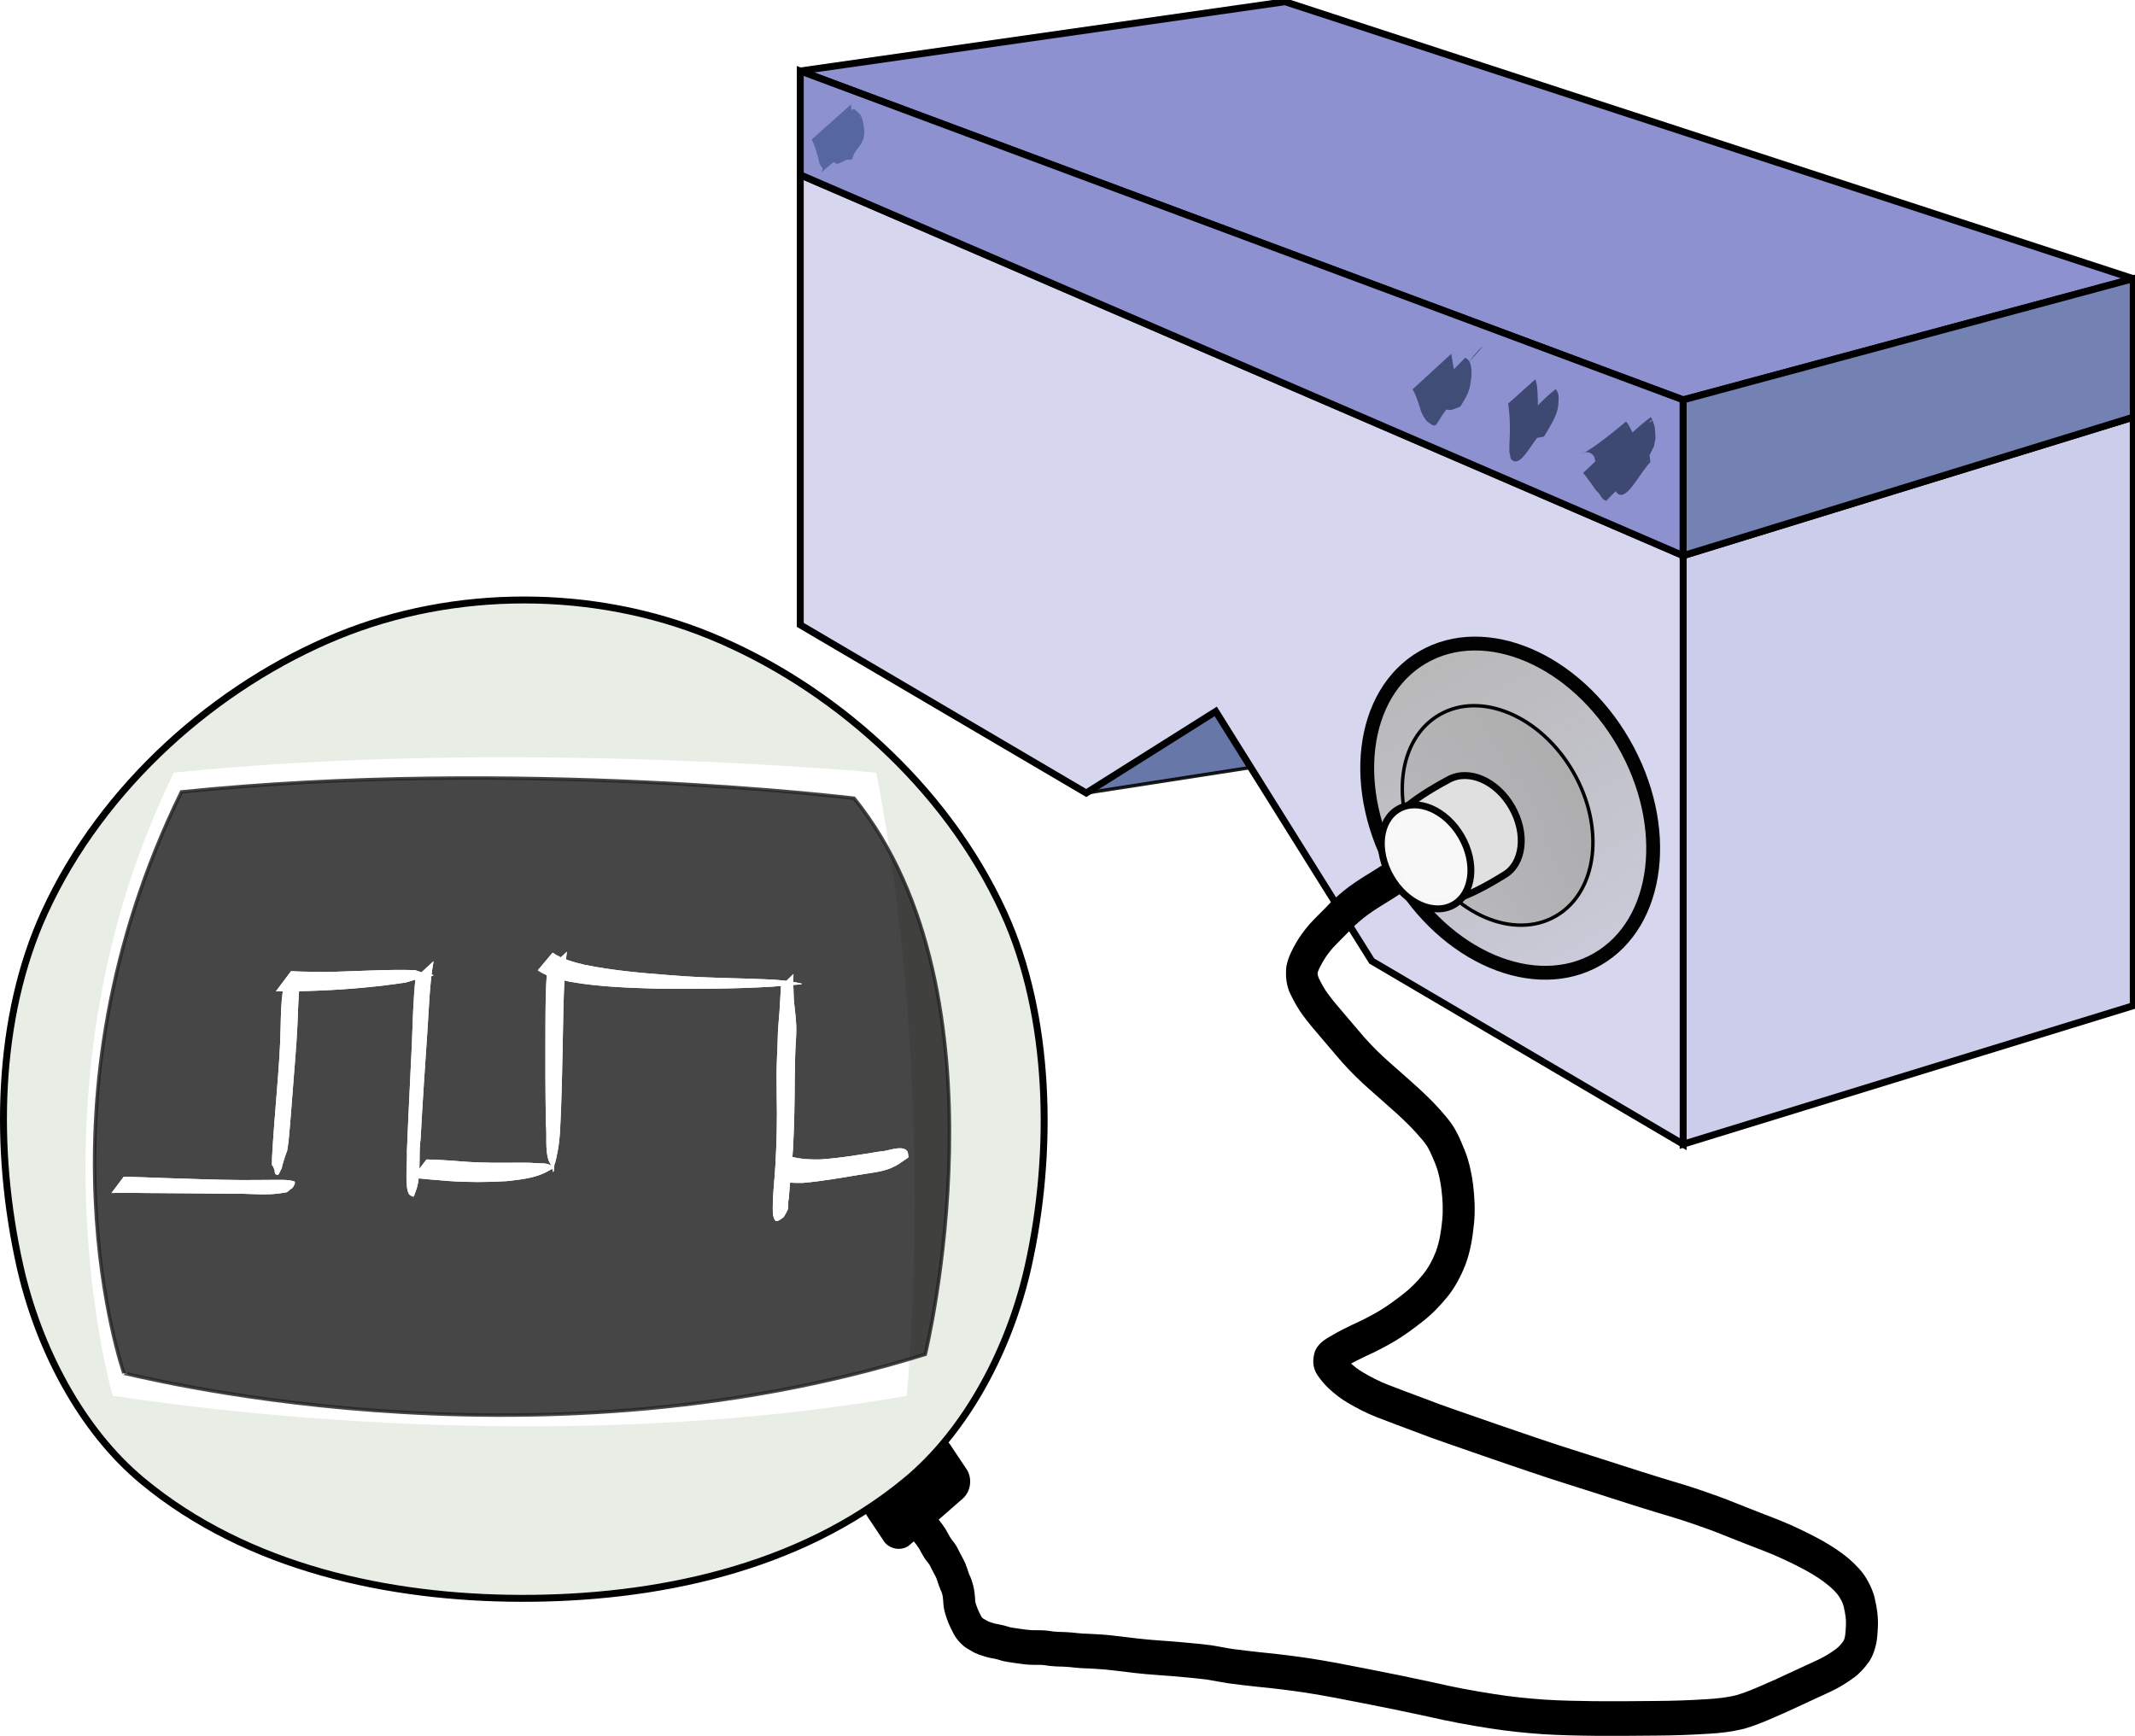 <?xml version="1.0" encoding="UTF-8" standalone="no"?>
<!-- Created with Inkscape (http://www.inkscape.org/) -->

<svg
   xmlns:dc="http://purl.org/dc/elements/1.1/"
   xmlns:cc="http://creativecommons.org/ns#"
   xmlns:rdf="http://www.w3.org/1999/02/22-rdf-syntax-ns#"
   xmlns:svg="http://www.w3.org/2000/svg"
   xmlns="http://www.w3.org/2000/svg"
   xmlns:xlink="http://www.w3.org/1999/xlink"
   xmlns:sodipodi="http://sodipodi.sourceforge.net/DTD/sodipodi-0.dtd"
   xmlns:inkscape="http://www.inkscape.org/namespaces/inkscape"
   width="616.638"
   height="501.406"
   id="svg2"
   version="1.1"
   inkscape:version="0.47 r22583"
   sodipodi:docname="probe-icon.svg"
   inkscape:export-filename="/dati/linux1/root/Proposta Tesi/probe-icon-32.png"
   inkscape:export-xdpi="4.6700001"
   inkscape:export-ydpi="4.6700001">
  <defs
     id="defs4">
    <linearGradient
       id="linearGradient4492">
      <stop
         style="stop-color:#e8eee6;stop-opacity:1;"
         offset="0"
         id="stop4494" />
      <stop
         style="stop-color:#e8eee6;stop-opacity:1;"
         offset="1"
         id="stop4496" />
    </linearGradient>
    <linearGradient
       id="linearGradient3983">
      <stop
         style="stop-color:#7c7c7c;stop-opacity:1;"
         offset="0"
         id="stop3985" />
      <stop
         id="stop3991"
         offset="0.607"
         style="stop-color:#dfdfdf;stop-opacity:1;" />
      <stop
         style="stop-color:#818181;stop-opacity:1;"
         offset="1"
         id="stop3987" />
    </linearGradient>
    <linearGradient
       inkscape:collect="always"
       id="linearGradient3662">
      <stop
         style="stop-color:#b8b8b8;stop-opacity:1;"
         offset="0"
         id="stop3664" />
      <stop
         style="stop-color:#b8b8b8;stop-opacity:0;"
         offset="1"
         id="stop3666" />
    </linearGradient>
    <linearGradient
       inkscape:collect="always"
       id="linearGradient3654">
      <stop
         style="stop-color:#aaaaaa;stop-opacity:1;"
         offset="0"
         id="stop3656" />
      <stop
         style="stop-color:#aaaaaa;stop-opacity:0;"
         offset="1"
         id="stop3658" />
    </linearGradient>
    <filter
       inkscape:collect="always"
       id="filter3841"
       x="-0.169"
       width="1.338"
       y="-1.99"
       height="4.98"
       color-interpolation-filters="sRGB">
      <feGaussianBlur
         inkscape:collect="always"
         stdDeviation="4.235"
         id="feGaussianBlur3843" />
    </filter>
    <filter
       inkscape:collect="always"
       id="filter3845"
       x="-1.044"
       width="3.088"
       y="-0.175"
       height="1.35"
       color-interpolation-filters="sRGB">
      <feGaussianBlur
         inkscape:collect="always"
         stdDeviation="4.235"
         id="feGaussianBlur3847" />
    </filter>
    <filter
       inkscape:collect="always"
       id="filter3849"
       x="-0.197"
       width="1.394"
       y="-1.637"
       height="4.274"
       color-interpolation-filters="sRGB">
      <feGaussianBlur
         inkscape:collect="always"
         stdDeviation="4.235"
         id="feGaussianBlur3851" />
    </filter>
    <filter
       inkscape:collect="always"
       id="filter3853"
       x="-1.145"
       width="3.289"
       y="-0.149"
       height="1.299"
       color-interpolation-filters="sRGB">
      <feGaussianBlur
         inkscape:collect="always"
         stdDeviation="4.235"
         id="feGaussianBlur3855" />
    </filter>
    <filter
       inkscape:collect="always"
       id="filter3857"
       x="-0.221"
       width="1.441"
       y="-1.561"
       height="4.121"
       color-interpolation-filters="sRGB">
      <feGaussianBlur
         inkscape:collect="always"
         stdDeviation="4.235"
         id="feGaussianBlur3859" />
    </filter>
    <filter
       inkscape:collect="always"
       id="filter3861"
       x="-1.444"
       width="3.888"
       y="-0.16"
       height="1.319"
       color-interpolation-filters="sRGB">
      <feGaussianBlur
         inkscape:collect="always"
         stdDeviation="4.235"
         id="feGaussianBlur3863" />
    </filter>
    <filter
       inkscape:collect="always"
       id="filter3865"
       x="-0.118"
       width="1.235"
       y="-0.973"
       height="2.946"
       color-interpolation-filters="sRGB">
      <feGaussianBlur
         inkscape:collect="always"
         stdDeviation="4.235"
         id="feGaussianBlur3867" />
    </filter>
    <filter
       inkscape:collect="always"
       id="filter3869"
       x="-1.319"
       width="3.638"
       y="-0.142"
       height="1.285"
       color-interpolation-filters="sRGB">
      <feGaussianBlur
         inkscape:collect="always"
         stdDeviation="4.235"
         id="feGaussianBlur3871" />
    </filter>
    <filter
       inkscape:collect="always"
       id="filter3873"
       x="-0.231"
       width="1.462"
       y="-1.014"
       height="3.028"
       color-interpolation-filters="sRGB">
      <feGaussianBlur
         inkscape:collect="always"
         stdDeviation="4.235"
         id="feGaussianBlur3875" />
    </filter>
    <filter
       inkscape:collect="always"
       id="filter3977"
       color-interpolation-filters="sRGB">
      <feGaussianBlur
         inkscape:collect="always"
         stdDeviation="4.647"
         id="feGaussianBlur3979" />
    </filter>
    <linearGradient
       inkscape:collect="always"
       xlink:href="#linearGradient3662"
       id="linearGradient4080"
       gradientUnits="userSpaceOnUse"
       x1="504.5"
       y1="296.594"
       x2="605.977"
       y2="297.909" />
    <linearGradient
       inkscape:collect="always"
       xlink:href="#linearGradient3654"
       id="linearGradient4082"
       gradientUnits="userSpaceOnUse"
       x1="553.346"
       y1="279.069"
       x2="533.836"
       y2="342.861" />
    <linearGradient
       inkscape:collect="always"
       xlink:href="#linearGradient3983"
       id="linearGradient4486"
       gradientUnits="userSpaceOnUse"
       x1="310"
       y1="194.094"
       x2="310"
       y2="214.094" />
    <linearGradient
       inkscape:collect="always"
       xlink:href="#linearGradient3983"
       id="linearGradient4488"
       gradientUnits="userSpaceOnUse"
       x1="310"
       y1="194.094"
       x2="310"
       y2="214.094" />
    <linearGradient
       inkscape:collect="always"
       xlink:href="#linearGradient3983"
       id="linearGradient4490"
       gradientUnits="userSpaceOnUse"
       gradientTransform="matrix(0,0.5,-0.441,0,440.54,466.234)"
       x1="310"
       y1="194.094"
       x2="310"
       y2="214.094" />
    <radialGradient
       inkscape:collect="always"
       xlink:href="#linearGradient4492"
       id="radialGradient4498"
       cx="350.413"
       cy="463.043"
       fx="350.413"
       fy="463.043"
       r="151.29"
       gradientTransform="matrix(1,0,0,0.96,0,18.664)"
       gradientUnits="userSpaceOnUse" />
    <filter
       inkscape:collect="always"
       id="filter4500"
       color-interpolation-filters="sRGB">
      <feGaussianBlur
         inkscape:collect="always"
         stdDeviation="2.155"
         id="feGaussianBlur4502" />
    </filter>
  </defs>
  <sodipodi:namedview
     id="base"
     pagecolor="#ffffff"
     bordercolor="#666666"
     borderopacity="1.0"
     inkscape:pageopacity="0"
     inkscape:pageshadow="2"
     inkscape:zoom="1"
     inkscape:cx="280.86745"
     inkscape:cy="262.96243"
     inkscape:document-units="px"
     inkscape:current-layer="layer2"
     showgrid="false"
     inkscape:window-width="1280"
     inkscape:window-height="753"
     inkscape:window-x="0"
     inkscape:window-y="-3"
     inkscape:window-maximized="1"
     inkscape:snap-global="false"
     showguides="true"
     inkscape:snap-bbox="true"
     inkscape:snap-nodes="true"
     inkscape:object-paths="true"
     inkscape:snap-intersection-paths="true"
     inkscape:object-nodes="false"
     inkscape:snap-smooth-nodes="false"
     inkscape:snap-midpoints="false"
     inkscape:snap-object-midpoints="false"
     inkscape:snap-center="false"
     inkscape:snap-page="false"
     inkscape:bbox-paths="false"
     inkscape:bbox-nodes="false"
     inkscape:snap-bbox-edge-midpoints="false"
     inkscape:snap-bbox-midpoints="false"
     inkscape:guide-bbox="true"
     inkscape:snap-grids="true">
    <inkscape:grid
       type="xygrid"
       id="grid3595"
       empspacing="5"
       visible="true"
       enabled="true"
       snapvisiblegridlinesonly="true" />
  </sodipodi:namedview>
  <g
     inkscape:groupmode="layer"
     id="layer2"
     inkscape:label="Layer"
     transform="translate(-199.123,-145.547)">
    <path
       style="opacity:0.893;fill:#55679e;stroke:#000000;stroke-width:1px;stroke-linecap:butt;stroke-linejoin:miter;stroke-opacity:1"
       d="m 550.261,351.046 -37.406,23.562 87.406,-13.562 -50,-10.001 z"
       id="path3685"
       sodipodi:nodetypes="cccc" />
    <path
       style="fill:#8d91d0;fill-opacity:1;stroke:#000000;stroke-width:2;stroke-linecap:butt;stroke-linejoin:miter;stroke-opacity:1;stroke-miterlimit:4;stroke-dasharray:none"
       d="m 430.261,166.047 140,-20 245,80 -130,35 -255,-95 z"
       id="path3597" />
    <path
       style="fill:#cccdea;stroke:#000000;stroke-width:2;stroke-linecap:butt;stroke-linejoin:miter;stroke-opacity:1;stroke-miterlimit:4;stroke-dasharray:none"
       d="m 685.261,476.047 0,-170 130,-40 0,170 -130,40 z"
       id="path3599"
       sodipodi:nodetypes="ccccc" />
    <path
       style="fill:#d6d7ef;stroke:#000000;stroke-width:2;stroke-linecap:butt;stroke-linejoin:miter;stroke-opacity:1;stroke-miterlimit:4;stroke-dasharray:none"
       d="m 430.261,196.046 0,130 82.594,48.562 37.406,-23.562 45.062,72.094 89.938,52.906 0,-170 -255,-110 z"
       id="path3613" />
    <path
       style="fill:#8d91d0;stroke:#000000;stroke-width:2;stroke-linecap:butt;stroke-linejoin:miter;stroke-miterlimit:4;stroke-opacity:1;stroke-dasharray:none"
       d="m 430.261,196.047 255,110 0,-45 -255,-95 0,30 z"
       id="path3615"
       sodipodi:nodetypes="ccccc" />
    <path
       style="fill:#7382b3;stroke:#000000;stroke-width:2;stroke-linecap:butt;stroke-linejoin:miter;stroke-miterlimit:4;stroke-opacity:1;stroke-dasharray:none"
       d="m 815.261,266.047 -130,40 0,-45 130,-35 0,40 z"
       id="path3617"
       sodipodi:nodetypes="ccccc" />
    <path
       style="fill:#3d4970;fill-opacity:1;stroke:none"
       id="path3718"
       d="m 665.342,273.664 c 0.65,2.057 1.847,3.879 3.146,5.581 0.412,0.66 0.876,1.337 1.645,1.611 0.141,0.05 0.553,0.168 0.504,-0.194 -0.026,-0.193 -0.155,-0.358 -0.232,-0.538 -2.802,2.879 -5.552,5.809 -8.405,8.638 -0.102,0.101 0.105,-0.273 0.116,-0.416 0.017,-0.223 -0.01,-0.448 -0.035,-0.671 -0.126,-1.139 -0.429,-2.263 -0.676,-3.379 -0.625,-2.276 -1.279,-4.541 -1.837,-6.834 -2.822,-4.433 -9.072,5.168 9.122,-10.091 0.29,-0.243 1.602,2.408 1.65,2.504 1.139,2.357 2.306,4.7 3.475,7.042 0.3,0.474 0.258,1.094 0.524,1.582 0.07,0.128 0.185,0.238 0.316,0.302 0.49,0.236 0.114,-0.542 0.073,-0.505 -3.134,2.763 -6.057,5.758 -9.085,8.637 0.082,-0.13 0.198,-0.245 0.246,-0.391 0.111,-0.335 0.184,-1.456 0.198,-1.71 0.077,-1.388 0.009,-2.773 -0.026,-4.161 -0.095,-1.682 -0.113,-3.809 -0.872,-5.368 3.546,-3.072 6.898,-6.384 10.638,-9.217 0.246,-0.186 0.36,0.504 0.502,0.778 0.852,1.645 0.892,3.477 0.917,5.281 -0.641,3.512 -0.026,1.209 -1.896,5.337 -0.43,0.949 -0.823,1.915 -1.234,2.872 0,0 -0.374,0.332 -0.374,0.332 l 0,0 c -0.614,-0.041 -1.227,-0.127 -1.843,-0.123 -2.862,0.017 -1.424,0.653 -3.297,-0.612 -0.698,-0.931 -1.259,-1.862 -1.844,-2.862 -2.783,-4.755 -6.131,4.383 9.621,-10.166 -0.172,0.029 -0.386,-0.03 -0.517,0.085 -0.271,0.238 -0.527,1.472 -0.562,1.655 -0.263,1.389 -0.326,2.809 -0.209,4.217 0.157,2.057 0.418,4.095 0.709,6.136 -3.126,3.066 -7.168,12.182 -9.834,8.709 -0.213,-0.278 -0.207,-0.676 -0.385,-0.978 -0.262,-0.446 -0.718,-0.76 -0.936,-1.238 -1.117,-2.287 -2.145,-4.638 -3.614,-6.728 -0.238,-0.299 -0.679,-0.926 -1.05,-1.173 -0.041,-0.027 -0.002,0.177 0.032,0.143 3.129,-3.098 6.211,-6.244 9.3,-9.383 0.286,-0.291 -1.521,1.228 -0.623,1.055 0.186,2.4 0.689,4.78 1.319,7.099 2.74,7.579 2.767,3.353 -6.953,13.681 -0.185,-0.075 -0.381,-0.128 -0.555,-0.226 -1.039,-0.58 -1.304,-2.034 -2.328,-2.657 -1.252,-1.729 -2.403,-3.544 -3.804,-5.157 0,0 8.972,-8.498 8.972,-8.498 z" />
    <path
       style="fill:#3d4970;fill-opacity:1;stroke:none"
       id="path3722"
       d="m 642.585,255.09 c 0.676,2.085 0.622,4.28 0.711,6.443 -0.065,2.558 0.056,5.114 0.07,7.671 -0.021,0.225 -0.051,0.449 -0.063,0.674 -0.008,0.15 -0.033,0.304 7.7e-4,0.451 0.12,0.523 0.456,-1.352 -0.161,-0.815 -2.776,2.416 -5.245,5.164 -7.868,7.746 1.067,-1.589 1.625,-3.498 2.26,-5.292 0.272,-0.792 0.555,-1.58 0.83,-2.371 0.117,-0.336 0.303,-0.656 0.346,-1.01 0.02,-0.167 -0.16,-0.309 -0.167,-0.477 -0.013,-0.303 0.131,-0.593 0.176,-0.892 3.193,-3.052 6.119,-6.409 9.578,-9.157 0.317,-0.251 0.576,0.584 0.764,0.942 0.417,0.798 0.143,3.368 0.047,4.221 -0.603,3.009 -2.362,5.54 -3.867,8.153 0,0 -0.375,0.331 -0.375,0.331 l 0,0 c -0.533,0.093 -1.064,0.2 -1.599,0.28 -1.642,0.247 -2.179,0.433 -3.212,-0.928 -0.284,-0.876 -0.417,-1.724 -0.589,-2.626 -0.025,-0.13 -0.2,-0.381 -0.068,-0.391 0.199,-0.015 0.332,0.493 0.481,0.359 3.204,-2.88 6.139,-6.045 9.208,-9.068 -0.692,0.66 -0.232,0.155 -0.89,1.149 -0.285,0.43 -0.619,0.83 -0.873,1.279 -0.606,1.073 -0.865,2.335 -1.344,3.461 -0.559,1.696 -1.04,3.415 -1.556,5.124 -2.776,2.793 -6.253,10.815 -8.835,7.842 -0.421,-0.485 -0.164,-1.34 -0.514,-1.871 -0.107,-2.617 0.231,-5.232 0.141,-7.851 -0.013,-2.12 -0.21,-4.235 -0.492,-6.335 0,0 7.861,-7.041 7.861,-7.041 z" />
    <path
       style="fill:#404d77;fill-opacity:1;stroke:none"
       id="path3724"
       d="m 618.276,247.759 c 0.311,2.166 0.728,4.323 1.198,6.461 0.365,1.102 0.443,2.278 0.752,3.392 0.109,0.393 0.02,0.354 0.257,0.356 -1.122,-4.498 -0.015,-0.501 -9.518,8.325 -0.117,0.108 0.288,-0.155 0.386,-0.281 0.561,-0.716 0.693,-1.844 0.889,-2.69 0.128,-1.111 0.518,-2.236 0.551,-3.36 0.007,-0.224 -0.217,-0.982 -0.169,-1.033 3.153,-3.432 6.469,-6.71 9.703,-10.065 0.324,0.255 0.702,0.453 0.972,0.765 0.825,0.955 0.896,3.375 0.811,4.529 -0.043,0.583 -0.17,1.156 -0.254,1.735 -0.183,2.716 -1.433,4.545 -2.775,6.853 0,0 -0.369,0.337 -0.369,0.337 l 0,0 c -1.432,0.487 -2.474,1.222 -3.962,0.698 -0.362,-0.128 -0.611,-0.466 -0.916,-0.699 -0.285,-0.246 -0.611,-0.452 -0.856,-0.739 -0.189,-0.221 -0.864,-1.464 -1.015,-1.756 -0.111,-0.216 -0.205,-0.44 -0.316,-0.656 -0.037,-0.071 -0.196,-0.244 -0.127,-0.203 0.181,0.106 0.318,0.273 0.477,0.409 22.724,-23.758 9.61,-12.025 8.448,-8.156 -0.326,1.084 -0.306,2.284 -0.545,3.386 -0.111,0.876 -0.228,1.751 -0.269,2.634 -0.008,0.182 0.119,0.42 -0.012,0.548 -9.667,9.461 -6.217,11.67 -10.349,8.72 -0.911,-1.161 -1.649,-2.392 -1.998,-3.85 -0.611,-1.832 -1.165,-3.749 -2.156,-5.413 0,0 11.161,-10.247 11.161,-10.247 z" />
    <path
       style="fill:#55679e;fill-opacity:1;stroke:none"
       id="path3726"
       d="m 444.935,175.718 c -0.011,1.737 0.446,3.442 0.915,5.102 0.113,0.824 0.583,1.579 0.708,2.397 0.08,0.52 0.049,1.142 0.06,1.674 -0.008,-0.009 -0.122,0.827 -0.158,0.806 -0.093,-0.057 -0.103,-0.34 -0.186,-0.269 -9.286,7.878 -10.708,12.415 -9.305,8.104 0.246,-1.408 0.384,-2.834 0.493,-4.258 0.112,-0.109 0.018,-2.298 0.03,-2.31 9.496,-9.338 6.404,-11.97 10.115,-8.313 0.759,1.393 0.991,3.001 1.122,4.561 0.131,1.422 -0.247,2.816 -1.011,4.028 -0.546,0.866 -1.263,1.618 -1.78,2.501 -0.297,0.507 -0.429,1.094 -0.644,1.641 0,0 -0.371,0.335 -0.371,0.335 l 0,0 c -0.374,-0.016 -0.764,-0.155 -1.123,-0.047 -1.801,0.545 -3.451,2.521 -4.236,-0.365 -0.309,-1.171 -0.481,-2.421 -1.094,-3.479 3.097,3.25 0.194,0.328 9.252,-8.7 0.104,-0.104 -0.286,0.111 -0.381,0.223 -0.459,0.547 -0.38,1.447 -0.542,2.086 -0.122,1.322 -0.146,2.649 -0.094,3.975 0.342,4.621 0.143,0.763 -9.46,9.148 -0.175,0.153 -0.175,-0.356 -0.319,-0.397 -0.388,-0.11 -0.095,0.146 -0.381,-0.188 -0.22,-0.329 -0.55,-0.751 -0.697,-1.109 -0.318,-0.776 -0.272,-1.689 -0.623,-2.458 -0.431,-1.567 -0.927,-3.133 -1.665,-4.585 0,0 11.375,-10.103 11.375,-10.103 z" />
    <path
       style="fill:#000000;fill-opacity:1;stroke:none"
       id="path4339"
       d="m 460.297,573.694 c 1.049,1.159 2.152,2.259 3.226,3.39 0.646,0.695 1.375,1.287 2.051,1.946 0.688,0.701 1.301,1.48 1.932,2.24 0.46,0.544 0.91,1.097 1.379,1.632 0.557,0.652 1.119,1.3 1.657,1.97 0.534,0.715 1.064,1.435 1.565,2.178 0.493,0.779 0.889,1.618 1.36,2.411 0.349,0.604 0.8,1.127 1.218,1.674 0.692,0.911 1.197,1.954 1.702,2.992 0.304,0.589 0.614,1.176 0.932,1.756 0.505,0.933 0.892,1.93 1.233,2.944 0.199,0.537 0.313,1.113 0.56,1.628 0.471,0.914 0.777,1.91 1.056,2.908 0.41,1.547 0.548,3.15 0.639,4.749 0.054,0.514 0.262,0.977 0.425,1.462 0.126,0.449 0.325,0.862 0.518,1.279 0.272,0.606 0.576,1.195 0.884,1.78 0.104,0.154 0.279,0.292 0.397,0.396 0.263,0.185 0.552,0.322 0.831,0.477 0.332,0.215 0.665,0.404 1.034,0.523 0.531,0.196 1.072,0.353 1.615,0.503 0.493,0.114 0.989,0.207 1.486,0.302 0.746,0.14 1.48,0.331 2.209,0.548 0.457,0.194 0.93,0.27 1.411,0.344 0.659,0.078 1.313,0.194 1.969,0.292 0.591,0.091 1.184,0.168 1.777,0.246 0.523,0.075 1.048,0.127 1.575,0.156 0.719,0.029 1.44,0.026 2.159,0.027 0.982,-0.018 1.962,0.047 2.937,0.176 0.9,0.169 1.808,0.246 2.72,0.292 1.36,0.027 2.717,0.077 4.073,0.199 1.006,0.11 2.01,0.233 3.021,0.293 1.409,0.038 2.816,0.122 4.223,0.205 1.99,0.094 3.972,0.305 5.952,0.536 1.866,0.207 3.728,0.446 5.592,0.676 2.147,0.261 4.303,0.422 6.457,0.585 2.479,0.163 4.955,0.369 7.429,0.595 2.368,0.22 4.738,0.437 7.099,0.735 2.209,0.318 4.392,0.804 6.601,1.129 2.731,0.362 5.468,0.681 8.206,0.974 4.73,0.452 9.446,1.042 14.15,1.743 5.586,0.874 11.142,1.951 16.692,3.061 6.406,1.234 12.798,2.549 19.175,3.943 5.671,1.326 11.388,2.38 17.129,3.271 4.872,0.782 9.771,1.285 14.684,1.63 4.877,0.303 9.761,0.394 14.644,0.45 5.826,0.041 11.652,-2.2e-4 17.477,-0.065 4.954,-0.028 9.904,-0.2 14.848,-0.521 2.882,-0.173 5.756,-0.463 8.567,-1.19 2.516,-0.738 4.944,-1.78 7.36,-2.83 2.678,-1.126 5.315,-2.363 7.952,-3.596 2.69,-1.232 5.379,-2.468 8.059,-3.725 1.848,-0.852 3.591,-1.925 5.246,-3.152 0.866,-0.644 1.591,-1.455 2.2,-2.376 0.261,-0.473 0.363,-1.011 0.461,-1.544 0.119,-0.921 0.169,-1.852 0.224,-2.78 0.051,-0.884 0.006,-1.763 -0.096,-2.639 -0.117,-0.944 -0.311,-1.874 -0.52,-2.799 -0.199,-0.966 -0.655,-1.805 -1.132,-2.633 -0.807,-1.387 -1.958,-2.435 -3.125,-3.449 -2.032,-1.727 -4.271,-3.108 -6.556,-4.395 -2.629,-1.425 -5.312,-2.732 -8.026,-3.954 -2.676,-1.192 -5.412,-2.214 -8.135,-3.27 -2.712,-1.068 -5.433,-2.111 -8.134,-3.213 -2.78,-1.142 -5.616,-2.109 -8.443,-3.101 -3.672,-1.281 -7.4,-2.362 -11.116,-3.482 -4.048,-1.224 -8.076,-2.524 -12.105,-3.818 -3.999,-1.314 -8.018,-2.558 -12.026,-3.838 -4.067,-1.288 -8.129,-2.592 -12.169,-3.976 -3.871,-1.343 -7.76,-2.621 -11.628,-3.973 -3.827,-1.343 -7.664,-2.657 -11.493,-3.994 -3.592,-1.216 -7.154,-2.529 -10.697,-3.901 -3.422,-1.292 -6.857,-2.54 -10.262,-3.882 -2.843,-1.117 -5.567,-2.537 -8.225,-4.092 -2.04,-1.183 -3.901,-2.662 -5.647,-4.297 -1.155,-1.125 -2.196,-2.372 -3.119,-3.723 -1.424,-2.18 -1.463,-4.502 -0.678,-6.95 0.994,-2.241 2.904,-3.389 4.848,-4.483 1.953,-1.157 3.975,-2.166 6.009,-3.142 2.624,-1.159 5.174,-2.483 7.666,-3.943 2.439,-1.459 4.74,-3.16 6.993,-4.931 2.107,-1.617 3.978,-3.53 5.678,-5.627 1.586,-1.947 2.766,-4.173 3.686,-6.556 1.11,-2.954 1.56,-6.104 1.864,-9.256 0.278,-2.942 0.112,-5.882 -0.248,-8.803 -0.249,-1.889 -0.601,-3.757 -1.144,-5.572 -0.4,-1.28 -0.906,-2.513 -1.447,-3.729 -0.475,-1.137 -1.001,-2.247 -1.645,-3.283 -0.912,-1.312 -1.979,-2.488 -3.026,-3.673 -1.792,-2.006 -3.736,-3.84 -5.7,-5.645 -2.583,-2.343 -5.214,-4.622 -7.819,-6.936 -2.801,-2.45 -5.45,-5.087 -7.957,-7.883 -2.068,-2.365 -4.067,-4.798 -6.124,-7.173 -1.78,-2.053 -3.525,-4.143 -5.159,-6.334 -1.371,-1.859 -2.494,-3.907 -3.53,-5.998 -1.24,-2.532 -1.526,-5.233 -1.232,-8.04 0.415,-2.438 1.51,-4.612 2.697,-6.696 1.14,-2.01 2.502,-3.84 3.984,-5.561 1.487,-1.654 3.094,-3.173 4.643,-4.758 1.621,-1.811 3.422,-3.4 5.274,-4.922 2.025,-1.642 4.187,-3.066 6.379,-4.428 2.095,-1.273 4.175,-2.575 6.217,-3.947 2.034,-1.356 4.053,-2.738 6.043,-4.169 1.461,-1.114 3.06,-1.98 4.597,-2.958 1.151,-0.79 2.282,-1.615 3.413,-2.439 1.195,-0.847 2.376,-1.718 3.54,-2.615 0.826,-0.625 1.599,-1.324 2.389,-1.998 0.646,-0.543 1.351,-0.994 2.009,-1.518 1.876,-1.472 3.368,-1.307 5.495,-0.69 6.033,2.699 2.51,11.942 -3.524,9.243 l 0,0 c 1.205,0.255 2.414,0.373 3.469,-0.475 -0.575,0.453 -1.171,0.872 -1.756,1.311 -0.907,0.765 -1.788,1.567 -2.734,2.277 -1.23,0.947 -2.475,1.869 -3.738,2.764 -1.292,0.941 -2.582,1.886 -3.906,2.774 -1.389,0.876 -2.828,1.661 -4.151,2.657 -2.071,1.489 -4.17,2.928 -6.287,4.338 -2.132,1.429 -4.299,2.795 -6.486,4.121 -1.852,1.148 -3.682,2.342 -5.395,3.723 -1.588,1.302 -3.13,2.662 -4.512,4.223 -1.415,1.446 -2.877,2.839 -4.251,4.331 -1.079,1.233 -2.055,2.555 -2.879,4.004 -0.531,0.908 -1.034,1.843 -1.397,2.846 -0.273,0.599 0.031,1.317 0.236,1.885 0.76,1.545 1.574,3.065 2.579,4.442 1.482,2.001 3.087,3.89 4.702,5.765 2.023,2.336 3.992,4.726 6.022,7.056 2.257,2.529 4.656,4.898 7.182,7.111 2.645,2.35 5.318,4.665 7.94,7.045 2.205,2.029 4.385,4.095 6.395,6.354 1.431,1.62 2.88,3.24 4.065,5.085 0.855,1.424 1.62,2.903 2.259,4.457 0.723,1.636 1.395,3.3 1.921,5.024 0.692,2.384 1.189,4.821 1.5,7.299 0.446,3.708 0.632,7.443 0.275,11.174 -0.418,4.135 -1.063,8.255 -2.553,12.117 -1.34,3.353 -3.009,6.513 -5.263,9.257 -2.161,2.63 -4.514,5.055 -7.173,7.096 -2.583,2.027 -5.226,3.968 -8.025,5.634 -2.705,1.579 -5.468,3.028 -8.314,4.287 -1.861,0.892 -3.711,1.814 -5.496,2.876 -1.305,0.732 -1.388,1.108 -0.661,-0.336 0.236,-0.979 0.383,-2.164 -0.296,-2.995 0.487,0.759 1.095,1.414 1.705,2.056 1.233,1.164 2.543,2.219 3.991,3.056 2.258,1.327 4.573,2.538 6.99,3.49 3.388,1.337 6.808,2.573 10.211,3.862 3.452,1.337 6.923,2.615 10.423,3.8 3.831,1.337 7.668,2.652 11.497,3.995 3.851,1.347 7.723,2.617 11.577,3.955 3.983,1.365 7.987,2.649 11.996,3.919 4.013,1.282 8.036,2.526 12.039,3.842 3.979,1.278 7.957,2.562 11.955,3.772 3.84,1.157 7.692,2.277 11.487,3.603 2.965,1.04 5.939,2.058 8.854,3.257 2.652,1.083 5.326,2.105 7.989,3.155 2.87,1.113 5.752,2.192 8.57,3.452 2.959,1.335 5.885,2.758 8.749,4.32 2.829,1.602 5.595,3.339 8.102,5.495 1.97,1.744 3.844,3.619 5.183,5.993 0.963,1.722 1.81,3.515 2.229,5.492 0.293,1.31 0.559,2.63 0.715,3.969 0.161,1.487 0.232,2.981 0.143,4.477 -0.085,1.419 -0.164,2.845 -0.412,4.244 -0.396,1.924 -0.995,3.783 -2.072,5.396 -1.251,1.798 -2.692,3.418 -4.422,4.686 -2.141,1.569 -4.385,2.962 -6.769,4.059 -2.684,1.259 -5.375,2.497 -8.069,3.73 -2.711,1.268 -5.422,2.538 -8.176,3.697 -2.852,1.237 -5.721,2.454 -8.7,3.287 -3.324,0.824 -6.703,1.254 -10.109,1.433 -5.097,0.33 -10.2,0.509 -15.306,0.539 -5.89,0.065 -11.78,0.107 -17.67,0.064 -5.051,-0.058 -10.103,-0.154 -15.147,-0.471 -5.15,-0.365 -10.287,-0.891 -15.394,-1.71 -5.914,-0.919 -11.803,-2.002 -17.645,-3.367 -6.328,-1.383 -12.671,-2.687 -19.027,-3.912 -5.411,-1.083 -10.828,-2.134 -16.274,-2.988 -4.587,-0.685 -9.186,-1.257 -13.798,-1.698 -2.853,-0.306 -5.705,-0.636 -8.55,-1.017 -2.148,-0.32 -4.275,-0.769 -6.42,-1.104 -2.263,-0.288 -4.535,-0.488 -6.804,-0.702 -2.43,-0.222 -4.862,-0.425 -7.297,-0.584 -2.289,-0.173 -4.579,-0.347 -6.859,-0.625 -1.845,-0.228 -3.69,-0.465 -5.537,-0.67 -1.817,-0.213 -3.636,-0.41 -5.464,-0.493 -1.414,-0.084 -2.827,-0.165 -4.243,-0.206 -1.096,-0.069 -2.186,-0.184 -3.277,-0.312 -1.245,-0.117 -2.492,-0.138 -3.741,-0.175 -1.148,-0.062 -2.294,-0.153 -3.429,-0.359 -0.596,-0.086 -1.196,-0.108 -1.798,-0.098 -0.877,-0.002 -1.754,6.4e-4 -2.63,-0.041 -0.739,-0.043 -1.475,-0.112 -2.209,-0.216 -0.644,-0.086 -1.288,-0.168 -1.93,-0.268 -0.666,-0.101 -1.331,-0.215 -2,-0.297 -0.866,-0.135 -1.731,-0.296 -2.562,-0.604 -0.446,-0.134 -0.893,-0.256 -1.35,-0.339 -0.725,-0.138 -1.451,-0.276 -2.168,-0.461 -0.763,-0.211 -1.523,-0.438 -2.269,-0.711 -0.804,-0.3 -1.594,-0.641 -2.327,-1.114 -0.782,-0.439 -1.57,-0.871 -2.264,-1.467 -1.084,-0.946 -2.054,-2.031 -2.758,-3.344 -0.39,-0.742 -0.772,-1.49 -1.12,-2.258 -0.351,-0.76 -0.688,-1.528 -0.938,-2.336 -0.465,-1.387 -0.896,-2.791 -0.964,-4.28 -0.045,-0.843 -0.09,-1.692 -0.277,-2.515 -0.133,-0.519 -0.292,-1.012 -0.553,-1.477 -0.349,-0.821 -0.64,-1.663 -0.901,-2.521 -0.131,-0.418 -0.289,-0.826 -0.483,-1.215 -0.395,-0.725 -0.784,-1.454 -1.158,-2.192 -0.214,-0.439 -0.409,-0.891 -0.666,-1.304 -0.642,-0.855 -1.329,-1.676 -1.857,-2.625 -0.381,-0.644 -0.745,-1.298 -1.083,-1.969 -0.329,-0.517 -0.718,-0.988 -1.065,-1.491 -0.437,-0.562 -0.92,-1.082 -1.373,-1.629 -0.52,-0.598 -1.027,-1.21 -1.538,-1.818 -0.428,-0.516 -0.845,-1.041 -1.29,-1.539 -0.727,-0.753 -1.584,-1.356 -2.266,-2.165 -1.103,-1.164 -2.238,-2.292 -3.314,-3.485 -4.616,-5 1.912,-12.071 6.527,-7.071 z" />
    <path
       sodipodi:type="arc"
       style="opacity:0.99;fill:url(#linearGradient4080);fill-opacity:1;stroke:#000000;stroke-width:2.382;stroke-linecap:butt;stroke-linejoin:round;stroke-miterlimit:4;stroke-opacity:1;stroke-dasharray:none;stroke-dashoffset:2.4"
       id="path3619"
       sodipodi:cx="535"
       sodipodi:cy="296.59448"
       sodipodi:rx="30"
       sodipodi:ry="22.5"
       d="m 565,296.594 c 0,12.426 -13.431,22.5 -30,22.5 -16.569,0 -30,-10.074 -30,-22.5 0,-12.426 13.431,-22.5 30,-22.5 16.569,0 30,10.074 30,22.5 z"
       transform="matrix(0.84,1.454,-1.454,0.84,617.149,-648.041)" />
    <path
       sodipodi:type="arc"
       style="opacity:0.99;fill:url(#linearGradient4082);fill-opacity:1;stroke:#000000;stroke-width:0.595;stroke-opacity:1"
       id="path3621"
       sodipodi:cx="535"
       sodipodi:cy="299.09448"
       sodipodi:rx="20"
       sodipodi:ry="15"
       d="m 555,299.094 c 0,8.284 -8.954,15 -20,15 -11.046,0 -20,-6.716 -20,-15 0,-8.284 8.954,-15 20,-15 11.046,0 20,6.716 20,15 z"
       transform="matrix(0.84,1.454,-1.454,0.84,617.149,-648.041)" />
    <path
       style="opacity:0.99;fill:#e1e1e1;fill-opacity:1;stroke:#000000;stroke-width:2;stroke-linecap:butt;stroke-linejoin:round;stroke-miterlimit:4;stroke-opacity:1;stroke-dashoffset:2.4"
       d="m 633.542,398.318 c -22.849,14.161 -26.84,7.249 -31.245,-0.382 -4.405,-7.63 -8.396,-14.543 15.292,-27.25 5.721,-3.069 13.751,0.308 18.157,7.938 4.405,7.63 3.419,16.447 -2.204,19.693 z"
       id="path3641"
       sodipodi:nodetypes="csssc" />
    <path
       transform="matrix(0.399,0.691,-0.679,0.392,600.637,-93.872)"
       sodipodi:type="arc"
       style="opacity:0.99;fill:#f8f8f8;fill-opacity:1;stroke:#000000;stroke-width:2.53;stroke-linecap:butt;stroke-linejoin:round;stroke-miterlimit:4;stroke-opacity:1;stroke-dasharray:none;stroke-dashoffset:2.4"
       id="path3643"
       sodipodi:cx="535"
       sodipodi:cy="299.09448"
       sodipodi:rx="20"
       sodipodi:ry="15"
       d="m 555,299.094 c 0,8.284 -8.954,15 -20,15 -11.046,0 -20,-6.716 -20,-15 0,-8.284 8.954,-15 20,-15 11.046,0 20,6.716 20,15 z" />
    <rect
       style="fill:#000000;fill-opacity:1;stroke:#000000;stroke-width:1.004;stroke-opacity:1"
       id="rect4031"
       width="30.672"
       height="19.067"
       x="51.136"
       y="736.255"
       rx="5.217"
       ry="5.217"
       transform="matrix(0.753,-0.658,0.555,0.832,0,0)" />
    <g
       id="g4476"
       transform="translate(0,-60)">
      <g
         transform="matrix(0.221,0.433,-0.382,0.25,446.791,439.391)"
         id="g4017">
        <path
           id="path4019"
           d="m 240,194.094 70,0 0,20 -70,0 0,-20 z"
           style="fill:url(#linearGradient4486);fill-opacity:1;stroke:none" />
        <rect
           rx="11.824"
           ry="10.435"
           y="189.094"
           x="305"
           height="30"
           width="35"
           id="rect4021"
           style="fill:#34343b;fill-opacity:1;stroke:none" />
      </g>
      <g
         id="g4007"
         transform="matrix(-0.221,0.433,-0.382,-0.25,406.563,539.335)">
        <path
           style="fill:url(#linearGradient4488);fill-opacity:1;stroke:none"
           d="m 240,194.094 70,0 0,20 -70,0 0,-20 z"
           id="path4009" />
        <rect
           style="fill:#34343b;fill-opacity:1;stroke:none"
           id="rect4011"
           width="35"
           height="30"
           x="305"
           y="189.094"
           ry="10.435"
           rx="11.824" />
      </g>
      <path
         style="fill:url(#linearGradient4490);fill-opacity:1;stroke:none"
         d="m 354.897,586.234 0,35 -8.825,0 0,-35 8.825,0 z"
         id="path3997" />
      <rect
         transform="matrix(0,1,-1,0,0,0)"
         style="fill:#383838;fill-opacity:1;stroke:none"
         id="rect3999"
         width="17.5"
         height="13.237"
         x="618.734"
         y="-357.103"
         ry="5.217"
         rx="5.217" />
    </g>
    <path
       style="fill:url(#radialGradient4498);fill-opacity:1;stroke:#000000;stroke-width:2;stroke-miterlimit:4;stroke-opacity:1;stroke-dasharray:none"
       d="m 296.653,329.234 c 33.744,-13.844 73.919,-13.844 107.663,0 34.564,14.18 67.811,43.013 84.719,80 13.573,29.693 14.429,68.934 7.06,102 -5.314,23.846 -17.77,47.498 -35.299,62 -31.021,25.664 -72.842,34.094 -111.251,34 -37.804,-0.092 -78.886,-8.666 -109.371,-34 -17.502,-14.545 -29.97,-38.159 -35.299,-62 -7.535,-33.705 -6.762,-71.705 7.06,-102 16.882,-37.002 50.155,-65.82 84.719,-80 z"
       id="rect3728"
       sodipodi:nodetypes="caaaaaaaaa" />
    <path
       sodipodi:nodetypes="cccc"
       id="path3967"
       d="m 195.864,548.734 c 0,0 -30,-90 20,-180 110,-10 230,0 230,0 20,90 10,180 10,180 -130,20 -260,-0.348 -260,0 z"
       style="fill:#ffffff;fill-opacity:1;stroke:none;filter:url(#filter3977)"
       transform="matrix(0.882,0,0,1,58.943,0)" />
    <path
       style="opacity:0.85;fill:#000000;fill-opacity:1;stroke:#000000;stroke-width:1px;stroke-linecap:butt;stroke-linejoin:miter;stroke-opacity:1;filter:url(#filter4500)"
       d="m 234.921,542.212 c 0,0 -27.518,-77.913 16.606,-167.913 97.073,-10 194.276,1.826 194.276,1.826 45.911,57.043 20.564,160.609 20.564,160.609 -116.028,36.261 -231.446,5.13 -231.446,5.478 z"
       id="path3731"
       sodipodi:nodetypes="ccccc"
       inkscape:export-xdpi="16.73"
       inkscape:export-ydpi="16.73" />
    <g
       id="g3887"
       transform="matrix(0.882,0,0,1,113.141,31.611)">
      <path
         d="m 138.019,453.824 c 3.931,0.117 7.863,0.231 11.794,0.349 8.978,0.301 17.956,0.546 26.938,0.629 3.938,0.019 7.874,-0.07 11.812,-0.06 1.673,0.004 3.268,-0.03 4.899,0.335 1.238,0.19 0.259,1.267 -0.121,1.915 0,0 -0.215,0.179 -0.215,0.179 l 0,0 c -0.878,0.344 -1.409,1.351 -2.509,1.245 -5.673,1.035 -11.538,0.156 -17.259,0.349 -9.099,-0.101 -18.198,-0.176 -27.298,-0.216 -4.023,-0.025 -8.049,-0.126 -12.07,-0.01 0,0 4.027,-4.716 4.027,-4.716 z"
         id="path3753"
         style="fill:#ffffff;fill-opacity:1;stroke:none" />
      <path
         d="m 196.255,395.154 c -0.875,3.405 -0.982,6.942 -1.176,10.434 -0.195,6.26 -0.739,12.498 -1.326,18.731 -0.613,6.452 -1.062,12.918 -1.782,19.359 -0.778,4.532 0.02,1.003 -1.613,5.63 -1.209,3.425 0.233,0.513 -1.598,3.797 0,0 -0.214,0.18 -0.214,0.18 l 0,0 c -0.298,-0.079 -0.699,0.002 -0.893,-0.236 -0.265,-0.325 -0.133,-0.837 -0.297,-1.223 -1.173,-2.761 -0.76,0.455 -0.785,-3.618 0.41,-6.41 1.003,-12.806 1.591,-19.202 0.552,-6.189 1.117,-12.38 1.224,-18.597 0.089,-3.422 0.165,-6.862 0.716,-10.247 0,0 6.152,-5.008 6.152,-5.008 z"
         id="path3755"
         style="fill:#ffffff;fill-opacity:1;stroke:none" />
      <path
         d="m 192.783,394.468 c 4.736,0.201 9.475,0.22 14.214,0.171 8.808,-0.222 17.607,-0.706 26.419,-0.478 4.04,1.189 2.032,0.723 6.018,1.425 0,0 -0.181,0.213 -0.181,0.213 l 0,0 c -5.587,0.92 -2.631,0.311 -8.845,1.928 -9.294,1.247 -18.641,1.982 -28.013,2.329 -4.861,0.191 -9.72,0.261 -14.584,0.254 0,0 4.973,-5.841 4.973,-5.841 z"
         id="path3757"
         style="fill:#ffffff;fill-opacity:1;stroke:none" />
      <path
         d="m 239.46,391.568 c -1.252,6.294 -1.458,12.758 -1.936,19.145 -0.832,10.72 -1.652,21.44 -2.304,32.173 -0.704,4.488 0.134,9.282 -1.082,13.707 -0.27,0.984 -0.737,1.903 -1.106,2.854 0,0 -0.212,0.183 -0.212,0.183 l 0,0 c -0.456,-0.242 -1.059,-0.314 -1.369,-0.727 -1.552,-2.075 -0.515,-9.724 -0.723,-12.221 0.459,-10.548 1.116,-21.085 1.653,-31.629 0.278,-6.234 0.414,-12.5 1.196,-18.695 0,0 5.883,-4.79 5.883,-4.79 z"
         id="path3759"
         style="fill:#ffffff;fill-opacity:1;stroke:none" />
      <path
         d="m 237.138,448.856 c 4.041,0.007 8.07,0.364 12.102,0.603 6.214,0.429 12.443,0.361 18.666,0.317 4.976,0.042 1.036,-0.036 5.66,0.167 1.435,0.063 2.738,-0.092 4.078,0.517 0.384,0.175 0.662,0.524 0.993,0.786 0,0 -0.179,0.215 -0.179,0.215 l 0,0 c -0.919,0.442 -1.811,0.943 -2.757,1.326 -3.899,1.577 -8.193,1.895 -12.33,2.33 -6.327,0.33 -12.665,0.355 -18.991,-0.042 -3.936,-0.265 -7.869,-0.569 -11.798,-0.919 0,0 4.555,-5.301 4.555,-5.301 z"
         id="path3761"
         style="fill:#ffffff;fill-opacity:1;stroke:none" />
      <path
         d="m 283.118,388.83 c -0.799,5.27 -0.937,10.614 -1.125,15.933 -0.267,9.922 -0.366,19.847 -0.794,29.764 -0.249,4.035 -0.228,8.098 -1.118,12.065 -1.569,6.992 -0.582,0.422 -1.285,5.71 0,0 -0.212,0.183 -0.212,0.183 l 0,0 c -0.647,-2.271 -0.179,-1.141 -1.476,-3.359 -1.161,-3.308 -0.48,-6.985 -0.853,-10.386 -0.204,-9.655 -0.192,-19.312 -0.153,-28.968 0.05,-5.217 -1.7e-4,-10.463 0.592,-15.653 0,0 6.424,-5.288 6.424,-5.288 z"
         id="path3763"
         style="fill:#ffffff;fill-opacity:1;stroke:none" />
      <path
         d="m 278.443,389.118 c 3.191,1.902 6.822,2.729 10.414,3.491 9.029,1.621 18.191,2.353 27.335,2.968 11.775,0.926 23.59,0.829 35.382,1.374 5.906,0.558 3.088,0.171 8.46,1.104 0,0 -0.183,0.212 -0.183,0.212 l 0,0 c -6.475,0.466 -3.142,0.231 -10,0.702 -12.346,0.621 -24.707,0.648 -37.066,0.559 -9.463,-0.273 -18.959,-0.52 -28.334,-1.957 -3.747,-0.676 -7.545,-1.384 -10.869,-3.351 0,0 4.861,-5.102 4.861,-5.102 z"
         id="path3765"
         style="fill:#ffffff;fill-opacity:1;stroke:none" />
      <path
         d="m 357.313,395.282 c -0.105,2.336 -0.006,4.686 0.105,7.022 0.155,2.179 0.558,4.311 0.707,6.488 0.192,1.735 0.131,3.473 0.021,5.21 -0.308,3.795 -0.347,7.604 -0.409,11.408 -0.032,6.737 -0.152,13.473 -0.554,20.199 -0.336,4.869 -1.034,9.701 -1.397,14.566 -0.361,0.952 0.007,2.138 -0.323,3.092 -0.203,0.586 -0.963,1.645 -1.281,2.121 0,0 -0.192,0.204 -0.192,0.204 l 0,0 c -2.119,1.366 -2.826,1.737 -3.409,-0.987 -0.208,-4.724 0.53,-9.418 0.824,-14.123 0.436,-6.67 0.602,-13.346 0.429,-20.03 -0.062,-3.734 -0.094,-7.472 0.098,-11.204 0.089,-1.78 0.213,-3.559 0.235,-5.342 0.039,-2.548 0.333,-5.071 0.564,-7.61 0.172,-2.523 0.352,-5.047 0.505,-7.571 0,0 4.079,-3.445 4.079,-3.445 z"
         id="path3783"
         style="fill:#ffffff;fill-opacity:1;stroke:none" />
      <path
         d="m 357.039,448.144 c 3.002,0.639 6.054,0.76 9.111,0.691 6.581,-0.375 13.106,-1.383 19.627,-2.308 2.061,0.07 6.928,-1.938 8.677,-0.211 0.448,0.443 0.363,1.208 0.545,1.811 0,0 -0.179,0.215 -0.179,0.215 l 0,0 c -1.325,0.771 -2.596,1.643 -3.975,2.312 -3.356,1.629 -6.859,1.924 -10.497,2.415 -6.638,0.954 -13.272,2.043 -19.963,2.549 -3.152,0.079 -6.274,-0.126 -9.392,-0.604 0,0 6.047,-6.871 6.047,-6.871 z"
         id="path3785"
         style="fill:#ffffff;fill-opacity:1;stroke:none" />
      <path
         style="fill:#ffffff;fill-opacity:1;stroke:none;filter:url(#filter3841)"
         id="path3787"
         d="m 138.019,453.824 c 3.931,0.117 7.863,0.231 11.794,0.349 8.978,0.301 17.956,0.546 26.938,0.629 3.938,0.019 7.874,-0.07 11.812,-0.06 1.673,0.004 3.268,-0.03 4.899,0.335 1.238,0.19 0.259,1.267 -0.121,1.915 0,0 -0.215,0.179 -0.215,0.179 l 0,0 c -0.878,0.344 -1.409,1.351 -2.509,1.245 -5.673,1.035 -11.538,0.156 -17.259,0.349 -9.099,-0.101 -18.198,-0.176 -27.298,-0.216 -4.023,-0.025 -8.049,-0.126 -12.07,-0.01 0,0 4.027,-4.716 4.027,-4.716 z" />
      <path
         style="fill:#ffffff;fill-opacity:1;stroke:none;filter:url(#filter3845)"
         id="path3789"
         d="m 196.255,395.154 c -0.875,3.405 -0.982,6.942 -1.176,10.434 -0.195,6.26 -0.739,12.498 -1.326,18.731 -0.613,6.452 -1.062,12.918 -1.782,19.359 -0.778,4.532 0.02,1.003 -1.613,5.63 -1.209,3.425 0.233,0.513 -1.598,3.797 0,0 -0.214,0.18 -0.214,0.18 l 0,0 c -0.298,-0.079 -0.699,0.002 -0.893,-0.236 -0.265,-0.325 -0.133,-0.837 -0.297,-1.223 -1.173,-2.761 -0.76,0.455 -0.785,-3.618 0.41,-6.41 1.003,-12.806 1.591,-19.202 0.552,-6.189 1.117,-12.38 1.224,-18.597 0.089,-3.422 0.165,-6.862 0.716,-10.247 0,0 6.152,-5.008 6.152,-5.008 z" />
      <path
         style="fill:#ffffff;fill-opacity:1;stroke:none;filter:url(#filter3849)"
         id="path3791"
         d="m 192.783,394.468 c 4.736,0.201 9.475,0.22 14.214,0.171 8.808,-0.222 17.607,-0.706 26.419,-0.478 4.04,1.189 2.032,0.723 6.018,1.425 0,0 -0.181,0.213 -0.181,0.213 l 0,0 c -5.587,0.92 -2.631,0.311 -8.845,1.928 -9.294,1.247 -18.641,1.982 -28.013,2.329 -4.861,0.191 -9.72,0.261 -14.584,0.254 0,0 4.973,-5.841 4.973,-5.841 z" />
      <path
         style="fill:#ffffff;fill-opacity:1;stroke:none;filter:url(#filter3853)"
         id="path3793"
         d="m 239.46,391.568 c -1.252,6.294 -1.458,12.758 -1.936,19.145 -0.832,10.72 -1.652,21.44 -2.304,32.173 -0.704,4.488 0.134,9.282 -1.082,13.707 -0.27,0.984 -0.737,1.903 -1.106,2.854 0,0 -0.212,0.183 -0.212,0.183 l 0,0 c -0.456,-0.242 -1.059,-0.314 -1.369,-0.727 -1.552,-2.075 -0.515,-9.724 -0.723,-12.221 0.459,-10.548 1.116,-21.085 1.653,-31.629 0.278,-6.234 0.414,-12.5 1.196,-18.695 0,0 5.883,-4.79 5.883,-4.79 z" />
      <path
         style="fill:#ffffff;fill-opacity:1;stroke:none;filter:url(#filter3857)"
         id="path3795"
         d="m 237.138,448.856 c 4.041,0.007 8.07,0.364 12.102,0.603 6.214,0.429 12.443,0.361 18.666,0.317 4.976,0.042 1.036,-0.036 5.66,0.167 1.435,0.063 2.738,-0.092 4.078,0.517 0.384,0.175 0.662,0.524 0.993,0.786 0,0 -0.179,0.215 -0.179,0.215 l 0,0 c -0.919,0.442 -1.811,0.943 -2.757,1.326 -3.899,1.577 -8.193,1.895 -12.33,2.33 -6.327,0.33 -12.665,0.355 -18.991,-0.042 -3.936,-0.265 -7.869,-0.569 -11.798,-0.919 0,0 4.555,-5.301 4.555,-5.301 z" />
      <path
         style="fill:#ffffff;fill-opacity:1;stroke:none;filter:url(#filter3861)"
         id="path3797"
         d="m 283.118,388.83 c -0.799,5.27 -0.937,10.614 -1.125,15.933 -0.267,9.922 -0.366,19.847 -0.794,29.764 -0.249,4.035 -0.228,8.098 -1.118,12.065 -1.569,6.992 -0.582,0.422 -1.285,5.71 0,0 -0.212,0.183 -0.212,0.183 l 0,0 c -0.647,-2.271 -0.179,-1.141 -1.476,-3.359 -1.161,-3.308 -0.48,-6.985 -0.853,-10.386 -0.204,-9.655 -0.192,-19.312 -0.153,-28.968 0.05,-5.217 -1.7e-4,-10.463 0.592,-15.653 0,0 6.424,-5.288 6.424,-5.288 z" />
      <path
         style="fill:#ffffff;fill-opacity:1;stroke:none;filter:url(#filter3865)"
         id="path3799"
         d="m 278.443,389.118 c 3.191,1.902 6.822,2.729 10.414,3.491 9.029,1.621 18.191,2.353 27.335,2.968 11.775,0.926 23.59,0.829 35.382,1.374 5.906,0.558 3.088,0.171 8.46,1.104 0,0 -0.183,0.212 -0.183,0.212 l 0,0 c -6.475,0.466 -3.142,0.231 -10,0.702 -12.346,0.621 -24.707,0.648 -37.066,0.559 -9.463,-0.273 -18.959,-0.52 -28.334,-1.957 -3.747,-0.676 -7.545,-1.384 -10.869,-3.351 0,0 4.861,-5.102 4.861,-5.102 z" />
      <path
         style="fill:#ffffff;fill-opacity:1;stroke:none;filter:url(#filter3869)"
         id="path3801"
         d="m 357.313,395.282 c -0.105,2.336 -0.006,4.686 0.105,7.022 0.155,2.179 0.558,4.311 0.707,6.488 0.192,1.735 0.131,3.473 0.021,5.21 -0.308,3.795 -0.347,7.604 -0.409,11.408 -0.032,6.737 -0.152,13.473 -0.554,20.199 -0.336,4.869 -1.034,9.701 -1.397,14.566 -0.361,0.952 0.007,2.138 -0.323,3.092 -0.203,0.586 -0.963,1.645 -1.281,2.121 0,0 -0.192,0.204 -0.192,0.204 l 0,0 c -2.119,1.366 -2.826,1.737 -3.409,-0.987 -0.208,-4.724 0.53,-9.418 0.824,-14.123 0.436,-6.67 0.602,-13.346 0.429,-20.03 -0.062,-3.734 -0.094,-7.472 0.098,-11.204 0.089,-1.78 0.213,-3.559 0.235,-5.342 0.039,-2.548 0.333,-5.071 0.564,-7.61 0.172,-2.523 0.352,-5.047 0.505,-7.571 0,0 4.079,-3.445 4.079,-3.445 z" />
      <path
         style="fill:#ffffff;fill-opacity:1;stroke:none;filter:url(#filter3873)"
         id="path3803"
         d="m 357.039,448.144 c 3.002,0.639 6.054,0.76 9.111,0.691 6.581,-0.375 13.106,-1.383 19.627,-2.308 2.061,0.07 6.928,-1.938 8.677,-0.211 0.448,0.443 0.363,1.208 0.545,1.811 0,0 -0.179,0.215 -0.179,0.215 l 0,0 c -1.325,0.771 -2.596,1.643 -3.975,2.312 -3.356,1.629 -6.859,1.924 -10.497,2.415 -6.638,0.954 -13.272,2.043 -19.963,2.549 -3.152,0.079 -6.274,-0.126 -9.392,-0.604 0,0 6.047,-6.871 6.047,-6.871 z" />
    </g>
  </g>
</svg>
